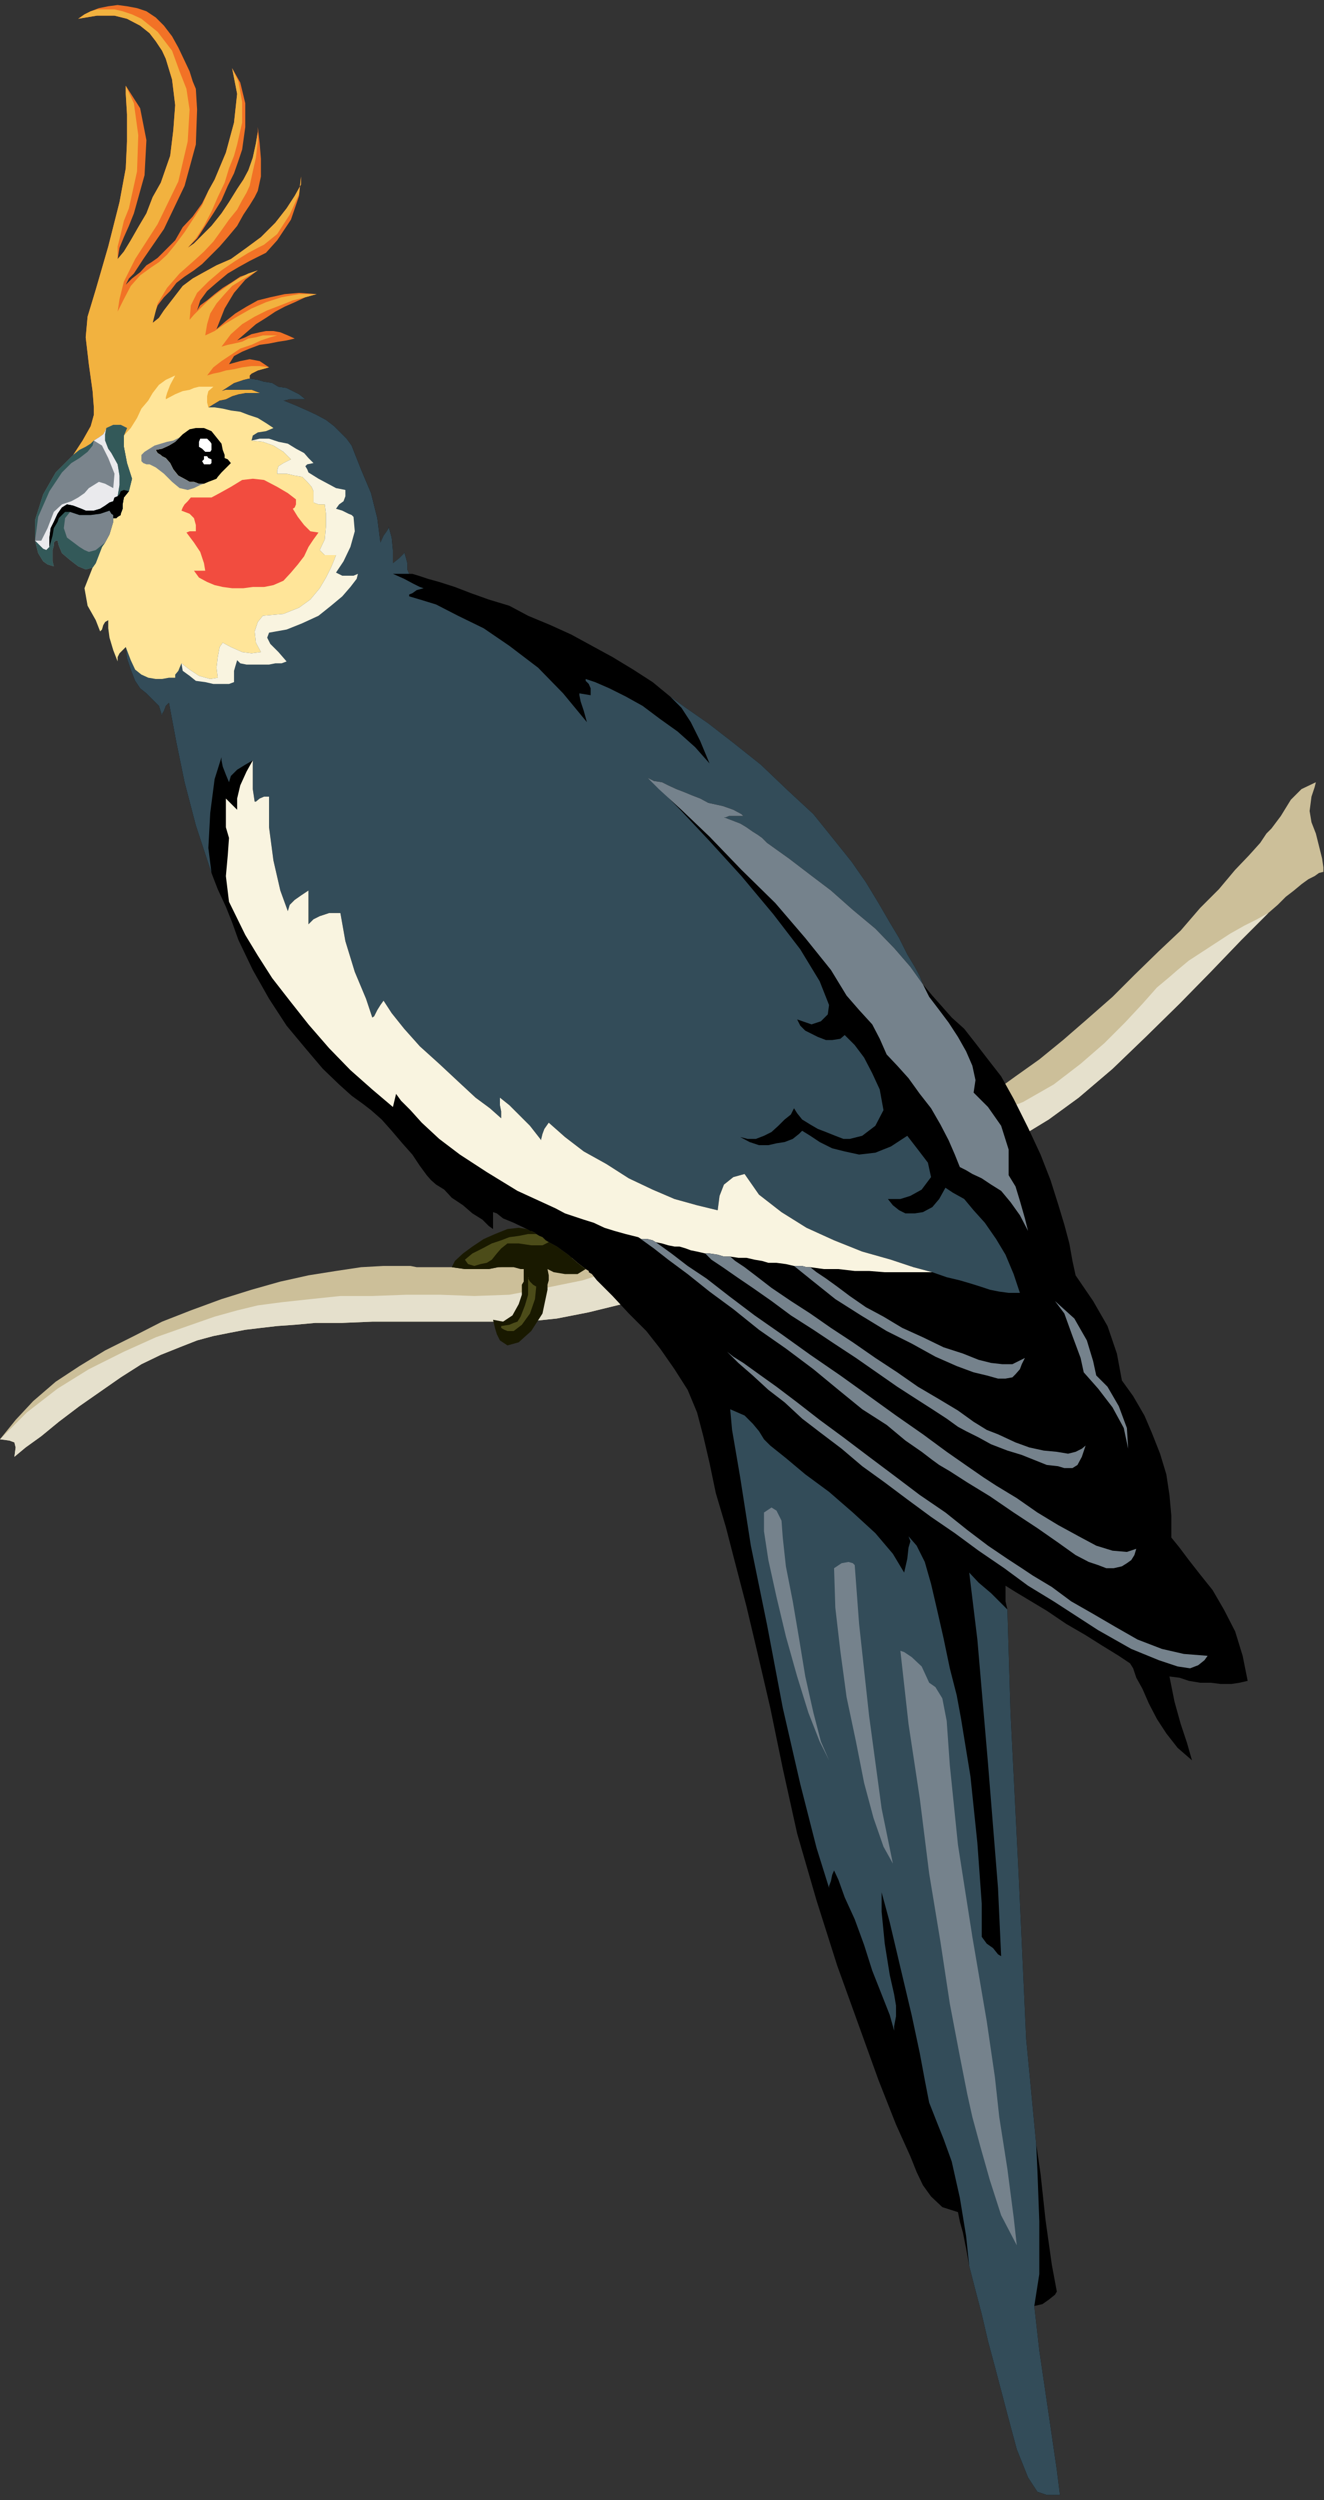 <?xml version="1.0" encoding="UTF-8" standalone="no"?>
<svg
   xmlns:ooo="http://xml.openoffice.org/svg/export"
   xmlns:dc="http://purl.org/dc/elements/1.1/"
   xmlns:cc="http://creativecommons.org/ns#"
   xmlns:rdf="http://www.w3.org/1999/02/22-rdf-syntax-ns#"
   xmlns:svg="http://www.w3.org/2000/svg"
   xmlns="http://www.w3.org/2000/svg"
   xmlns:sodipodi="http://sodipodi.sourceforge.net/DTD/sodipodi-0.dtd"
   xmlns:inkscape="http://www.inkscape.org/namespaces/inkscape"
   version="1.2"
   width="21.16mm"
   height="39.95mm"
   viewBox="0 0 2116 3995"
   preserveAspectRatio="xMidYMid"
   xml:space="preserve"
   id="svg135"
   sodipodi:docname="cocktiel.svg"
   style="fill-rule:evenodd;stroke-width:28.222;stroke-linejoin:round"
   inkscape:version="0.92.5 (2060ec1f9f, 2020-04-08)"><rect x="0" y="0" width="2116" height="3995" fill="#333333" stroke="none"/><sodipodi:namedview
   pagecolor="#ffffff"
   bordercolor="#666666"
   borderopacity="1"
   objecttolerance="10"
   gridtolerance="10"
   guidetolerance="10"
   inkscape:pageopacity="0"
   inkscape:pageshadow="2"
   inkscape:window-width="664"
   inkscape:window-height="487"
   id="namedview137"
   showgrid="false"
   inkscape:zoom="0.2102413"
   inkscape:cx="39.987403"
   inkscape:cy="75.477164"
   inkscape:window-x="0"
   inkscape:window-y="0"
   inkscape:window-maximized="0"
   inkscape:current-layer="svg135" />
 <defs
   class="ClipPathGroup"
   id="defs8">
  <clipPath
   id="presentation_clip_path"
   clipPathUnits="userSpaceOnUse">
   <rect
   x="0"
   y="0"
   width="21000"
   height="29700"
   id="rect2" />
  </clipPath>
  <clipPath
   id="presentation_clip_path_shrink"
   clipPathUnits="userSpaceOnUse">
   <rect
   x="21"
   y="29"
   width="20958"
   height="29641"
   id="rect5" />
  </clipPath>
 </defs>
 <defs
   class="TextShapeIndex"
   id="defs12">
  <g
   ooo:slide="id1"
   ooo:id-list="id3"
   id="g10" />
 </defs>
 <defs
   class="EmbeddedBulletChars"
   id="defs44">
  <g
   id="bullet-char-template-57356"
   transform="matrix(4.8828125e-4,0,0,-4.8828125e-4,0,0)">
   <path
   d="M 580,1141 1163,571 580,0 -4,571 Z"
   id="path14"
   inkscape:connector-curvature="0" />
  </g>
  <g
   id="bullet-char-template-57354"
   transform="matrix(4.8828125e-4,0,0,-4.8828125e-4,0,0)">
   <path
   d="M 8,1128 H 1137 V 0 H 8 Z"
   id="path17"
   inkscape:connector-curvature="0" />
  </g>
  <g
   id="bullet-char-template-10146"
   transform="matrix(4.8828125e-4,0,0,-4.8828125e-4,0,0)">
   <path
   d="M 174,0 602,739 174,1481 1456,739 Z M 1358,739 309,1346 659,739 Z"
   id="path20"
   inkscape:connector-curvature="0" />
  </g>
  <g
   id="bullet-char-template-10132"
   transform="matrix(4.8828125e-4,0,0,-4.8828125e-4,0,0)">
   <path
   d="M 2015,739 1276,0 H 717 l 543,543 H 174 v 393 h 1086 l -543,545 h 557 z"
   id="path23"
   inkscape:connector-curvature="0" />
  </g>
  <g
   id="bullet-char-template-10007"
   transform="matrix(4.8828125e-4,0,0,-4.8828125e-4,0,0)">
   <path
   d="m 0,-2 c -7,16 -16,29 -25,39 l 381,530 c -94,256 -141,385 -141,387 0,25 13,38 40,38 9,0 21,-2 34,-5 21,4 42,12 65,25 l 27,-13 111,-251 280,301 64,-25 24,25 c 21,-10 41,-24 62,-43 C 886,937 835,863 770,784 769,783 710,716 594,584 L 774,223 c 0,-27 -21,-55 -63,-84 l 16,-20 C 717,90 699,76 672,76 641,76 570,178 457,381 L 164,-76 c -22,-34 -53,-51 -92,-51 -42,0 -63,17 -64,51 -7,9 -10,24 -10,44 0,9 1,19 2,30 z"
   id="path26"
   inkscape:connector-curvature="0" />
  </g>
  <g
   id="bullet-char-template-10004"
   transform="matrix(4.8828125e-4,0,0,-4.8828125e-4,0,0)">
   <path
   d="M 285,-33 C 182,-33 111,30 74,156 52,228 41,333 41,471 c 0,78 14,145 41,201 34,71 87,106 158,106 53,0 88,-31 106,-94 l 23,-176 c 8,-64 28,-97 59,-98 l 735,706 c 11,11 33,17 66,17 42,0 63,-15 63,-46 V 965 c 0,-36 -10,-64 -30,-84 L 442,47 C 390,-6 338,-33 285,-33 Z"
   id="path29"
   inkscape:connector-curvature="0" />
  </g>
  <g
   id="bullet-char-template-9679"
   transform="matrix(4.8828125e-4,0,0,-4.8828125e-4,0,0)">
   <path
   d="M 813,0 C 632,0 489,54 383,161 276,268 223,411 223,592 c 0,181 53,324 160,431 106,107 249,161 430,161 179,0 323,-54 432,-161 108,-107 162,-251 162,-431 0,-180 -54,-324 -162,-431 C 1136,54 992,0 813,0 Z"
   id="path32"
   inkscape:connector-curvature="0" />
  </g>
  <g
   id="bullet-char-template-8226"
   transform="matrix(4.8828125e-4,0,0,-4.8828125e-4,0,0)">
   <path
   d="m 346,457 c -73,0 -137,26 -191,78 -54,51 -81,114 -81,188 0,73 27,136 81,188 54,52 118,78 191,78 73,0 134,-26 185,-79 51,-51 77,-114 77,-187 0,-75 -25,-137 -76,-188 -50,-52 -112,-78 -186,-78 z"
   id="path35"
   inkscape:connector-curvature="0" />
  </g>
  <g
   id="bullet-char-template-8211"
   transform="matrix(4.8828125e-4,0,0,-4.8828125e-4,0,0)">
   <path
   d="M -4,459 H 1135 V 606 H -4 Z"
   id="path38"
   inkscape:connector-curvature="0" />
  </g>
  <g
   id="bullet-char-template-61548"
   transform="matrix(4.8828125e-4,0,0,-4.8828125e-4,0,0)">
   <path
   d="m 173,740 c 0,163 58,303 173,419 116,115 255,173 419,173 163,0 302,-58 418,-173 116,-116 174,-256 174,-419 0,-163 -58,-303 -174,-418 C 1067,206 928,148 765,148 601,148 462,206 346,322 231,437 173,577 173,740 Z"
   id="path41"
   inkscape:connector-curvature="0" />
  </g>
 </defs>
 <g
   id="g49"
   transform="translate(-9442,-12852)">
  <g
   id="id2"
   class="Master_Slide">
   <g
   id="bg-id2"
   class="Background" />
   <g
   id="bo-id2"
   class="BackgroundObjects" />
  </g>
 </g>
 <g
   class="SlideGroup"
   id="g133"
   transform="translate(-9442,-12852)">
  <g
   id="g131">
   <g
   id="container-id1">
    <g
   id="id1"
   class="Slide"
   clip-path="url(#presentation_clip_path)">
     <g
   class="Page"
   id="g127">
      <g
   class="Graphic"
   id="g125">
       <g
   id="id3">
        <rect
   class="BoundingBox"
   x="9442"
   y="12852"
   width="2116"
   height="3995"
   id="rect51"
   style="fill:none;stroke:none" />
        <defs
   id="defs56">
         <clipPath
   id="clip_path_1"
   clipPathUnits="userSpaceOnUse">
          <path
   d="m 9442,12852 h 2115 v 3994 H 9442 Z"
   id="path53"
   inkscape:connector-curvature="0" />
         </clipPath>
        </defs>
        <g
   clip-path="url(#clip_path_1)"
   id="g122">
         <path
   d="m 9442,15152 15,2 8,3 2,8 -2,15 18,-15 25,-18 28,-23 33,-25 33,-23 33,-23 33,-21 31,-15 30,-12 28,-11 26,-7 25,-5 26,-5 25,-3 26,-3 28,-2 33,-3 h 43 l 48,-2 h 51 48 44 35 26 43 l 48,-5 51,-10 53,-13 51,-13 46,-18 41,-15 33,-15 15,-8 18,-10 23,-10 25,-10 28,-13 31,-13 30,-12 33,-13 33,-15 36,-13 33,-15 33,-15 36,-16 30,-15 33,-13 28,-15 46,-28 48,-35 54,-46 53,-51 54,-53 50,-51 49,-51 43,-43 15,-13 13,-13 13,-10 12,-10 11,-8 10,-5 7,-5 8,-2 -3,-21 -5,-20 -5,-20 -7,-18 -3,-18 3,-23 5,-15 2,-8 -23,11 -17,17 -16,26 -15,20 -8,8 -10,15 -18,20 -22,23 -26,31 -30,30 -31,36 -35,33 -39,38 -35,35 -41,36 -38,33 -38,31 -38,27 -36,26 -33,18 -28,12 -31,16 -33,12 -35,16 -36,12 -35,13 -36,15 -38,13 -38,13 -36,15 -38,13 -36,12 -33,13 -33,13 -30,12 -31,13 -28,13 -25,8 -26,7 -23,8 -25,5 -28,2 -25,3 -31,2 -15,3 h -18 -20 l -21,-3 h -7 -11 -10 -7 -10 -11 l -10,-2 h -10 -33 l -36,2 -40,6 -44,7 -45,10 -46,13 -48,15 -49,18 -46,18 -45,23 -46,23 -41,25 -38,25 -36,31 -28,30 z"
   id="path58"
   inkscape:connector-curvature="0"
   style="fill:#ccbf99;stroke:none" />
         <path
   d="m 9442,15152 15,2 8,3 2,8 -2,15 18,-15 25,-18 28,-23 33,-25 33,-23 33,-23 33,-21 31,-15 30,-12 28,-11 26,-7 25,-5 26,-5 25,-3 26,-3 28,-2 33,-3 h 43 l 48,-2 h 51 48 44 35 26 43 l 48,-5 51,-10 53,-13 51,-13 46,-18 41,-15 33,-15 15,-8 18,-10 23,-10 25,-10 28,-13 31,-13 30,-12 33,-13 33,-15 36,-13 33,-15 33,-15 36,-16 30,-15 33,-13 28,-15 46,-28 48,-35 54,-46 53,-51 54,-53 50,-51 49,-51 43,-43 -18,10 -20,10 -23,13 -23,15 -23,15 -20,13 -18,15 -15,13 -18,15 -23,26 -28,30 -33,33 -38,33 -43,33 -49,28 -51,20 -25,8 -25,10 -28,13 -31,10 -30,13 -31,15 -30,13 -34,15 -30,13 -28,12 -28,16 -28,10 -23,13 -23,10 -20,7 -15,8 -28,10 -41,15 -46,18 -53,18 -56,18 -59,12 -58,11 -56,2 -54,-2 h -55 l -54,2 h -51 l -48,5 -46,5 -38,5 -33,8 -36,10 -43,15 -51,18 -51,23 -56,28 -50,31 -49,38 z"
   id="path60"
   inkscape:connector-curvature="0"
   style="fill:#e5e0cc;stroke:none" />
         <path
   d="m 9666,13952 10,8 10,10 10,10 5,16 v -3 l 3,-5 3,-8 5,-5 12,64 13,63 18,69 25,76 10,26 13,28 10,25 10,28 23,48 26,46 28,43 30,36 28,33 26,25 20,18 18,13 13,10 17,15 16,18 17,20 16,18 12,18 11,15 7,8 8,7 13,8 12,13 18,12 15,13 16,10 10,10 7,5 v -5 -5 -10 -7 l 6,2 10,8 17,7 21,10 5,3 h 2 l 6,3 2,2 5,3 5,2 5,5 5,3 13,7 18,13 15,13 13,10 5,3 v 2 l 5,3 8,10 25,25 26,28 28,28 22,28 23,33 21,33 15,36 10,38 10,43 10,48 16,54 15,58 18,69 18,76 20,86 20,97 23,104 31,107 33,104 35,97 31,86 28,71 23,51 10,25 10,21 13,18 18,17 25,8 3,15 5,18 5,25 5,28 10,39 10,38 10,43 11,41 10,38 10,38 8,30 7,26 18,45 15,23 15,5 h 21 l -5,-40 -13,-89 -15,-102 -8,-71 13,-3 10,-7 10,-8 3,-5 -8,-43 -10,-71 -8,-74 -7,-48 -16,-168 -12,-262 -13,-259 -5,-165 -3,-13 v -10 -8 -7 l 16,10 25,15 25,15 31,21 31,18 27,17 26,16 18,12 5,8 5,15 10,18 10,23 13,25 15,23 18,23 23,20 -8,-28 -10,-30 -10,-36 -8,-40 16,2 15,5 18,3 h 17 l 16,2 h 17 l 13,-2 13,-3 -8,-40 -12,-39 -18,-35 -18,-31 -20,-25 -18,-23 -15,-20 -13,-16 v -35 l -3,-33 -5,-33 -10,-33 -13,-33 -12,-28 -18,-31 -18,-25 -8,-43 -15,-44 -23,-40 -28,-41 -5,-23 -5,-28 -8,-30 -10,-33 -12,-38 -16,-41 -20,-43 -23,-46 -20,-36 -21,-27 -20,-26 -18,-23 -20,-18 -15,-17 -16,-18 -15,-18 -5,-13 -8,-15 -12,-20 -13,-26 -15,-25 -18,-31 -20,-33 -23,-33 -28,-35 -33,-41 -41,-38 -43,-41 -44,-35 -40,-31 -36,-25 -25,-18 -28,-23 -31,-20 -33,-20 -33,-18 -33,-18 -33,-15 -36,-15 -30,-16 -33,-10 -28,-10 -26,-10 -25,-8 -18,-5 -15,-5 -10,-3 h -5 l -3,-7 v -10 l -2,-8 -3,-10 v 2 l -3,3 -5,5 -10,8 v -5 -16 l -2,-20 -5,-18 v 3 l -3,5 -5,7 -5,11 -5,-39 -10,-40 -16,-38 -15,-38 -8,-11 -10,-10 -10,-10 -13,-10 -15,-8 -15,-7 -18,-8 -20,-8 h 2 l 8,-2 h 10 15 l -10,-8 -10,-5 -10,-5 -13,-2 -10,-6 -13,-2 -10,-3 -13,-2 h -2 l -8,2 -15,5 -20,13 7,-2 h 20 21 l 13,5 h -11 -12 l -11,2 -10,3 -10,5 -10,2 -10,6 -8,5 h -25 l -23,5 -20,5 -16,5 -15,7 -13,8 -12,8 -11,7 v 18 l 5,26 8,25 -5,20 -8,10 -2,11 v 7 l -3,8 v 2 l -5,3 -2,2 h -5 v 6 l -3,10 -3,10 -7,13 -5,7 -5,13 -5,13 -5,7 -13,33 5,28 13,23 7,18 3,-3 2,-7 3,-5 5,-3 v 13 l 2,15 6,20 7,18 v -7 l 3,-6 5,-5 5,-5 2,18 6,18 7,18 z"
   id="path62"
   inkscape:connector-curvature="0"
   style="fill:#000000;stroke:none" />
         <path
   d="m 9666,13952 10,8 10,10 10,10 5,16 v -3 l 3,-5 3,-8 5,-5 12,64 13,63 18,69 25,76 -5,-40 3,-56 7,-54 11,-35 v 5 l 2,10 5,13 5,12 3,-10 10,-10 13,-8 12,-7 v 7 18 21 l 3,20 h 2 l 6,-5 7,-3 h 8 v 49 l 7,53 11,48 12,33 3,-10 8,-8 10,-7 12,-8 v 5 13 15 21 l 8,-8 10,-5 15,-5 h 18 l 8,45 15,49 18,43 10,30 3,-2 5,-10 5,-8 5,-7 13,20 20,25 25,28 31,28 30,28 28,26 23,17 18,16 v -3 -8 l -2,-10 v -12 l 15,12 15,15 18,18 18,23 v -2 l 2,-8 3,-8 7,-10 26,23 30,23 36,20 36,23 38,18 35,15 36,10 33,8 3,-23 7,-18 15,-12 18,-5 23,33 36,28 40,25 44,20 45,18 46,13 36,12 30,8 23,8 21,5 17,5 16,5 15,5 15,3 15,2 h 18 l -10,-30 -13,-31 -15,-25 -18,-26 -18,-20 -15,-18 -18,-10 -12,-8 -10,18 -11,13 -15,8 -13,2 h -15 l -10,-5 -10,-8 -8,-10 h 5 15 l 16,-5 18,-10 15,-20 -5,-23 -16,-21 -17,-22 -26,17 -25,10 -26,3 -23,-5 -20,-5 -20,-10 -15,-10 -13,-8 -5,5 -10,8 -13,5 -13,2 -13,3 h -15 l -15,-5 -15,-8 12,3 h 13 l 13,-5 12,-6 11,-10 10,-10 10,-8 5,-10 5,8 8,10 13,8 12,7 13,5 15,6 13,5 h 10 l 20,-5 21,-16 13,-25 -6,-33 -12,-26 -13,-25 -15,-20 -16,-16 -7,6 -13,2 h -10 l -13,-5 -10,-5 -10,-5 -8,-8 -5,-10 23,8 15,-5 11,-11 2,-15 -15,-38 -31,-51 -43,-56 -51,-61 -51,-56 -45,-48 -34,-35 -20,-18 10,5 13,2 10,5 13,6 13,5 12,5 13,5 13,7 23,5 17,6 13,7 3,3 h -13 -10 l -5,2 h -3 l 13,5 13,5 10,6 10,7 8,5 7,5 8,8 7,5 28,20 34,26 33,25 35,31 36,30 30,31 26,30 20,28 -5,-13 -8,-15 -12,-20 -13,-26 -15,-25 -18,-31 -20,-33 -23,-33 -28,-35 -33,-41 -41,-38 -43,-41 -44,-35 -40,-31 -36,-25 -25,-18 18,18 15,23 15,30 15,36 -23,-26 -28,-25 -28,-20 -28,-21 -27,-15 -26,-13 -23,-10 -15,-5 v 3 l 5,5 3,7 v 11 l -18,-3 v 3 l 2,10 5,15 5,18 -38,-46 -40,-41 -46,-35 -41,-28 -41,-20 -35,-18 -26,-8 -17,-5 v -3 l 5,-2 7,-5 11,-3 -6,-2 -10,-5 -15,-8 -18,-8 h 3 2 8 13 l -3,-7 v -10 l -2,-8 -3,-10 v 2 l -3,3 -5,5 -10,8 v -5 -16 l -2,-20 -5,-18 v 3 l -3,5 -5,7 -5,11 -5,-39 -10,-40 -16,-38 -15,-38 -8,-11 -10,-10 -10,-10 -13,-10 -15,-8 -15,-7 -18,-8 -20,-8 h 2 l 8,-2 h 10 15 l -10,-8 -10,-5 -10,-5 -13,-2 -10,-6 -13,-2 -10,-3 -13,-2 h -2 l -8,2 -15,5 -20,13 7,-2 h 20 21 l 13,5 h -11 -12 l -11,2 -10,3 -10,5 -10,2 -10,6 -8,5 h -25 l -23,5 -20,5 -16,5 -15,7 -13,8 -12,8 -11,7 v 18 l 5,26 8,25 -5,20 -8,10 -2,11 v 7 l -3,8 v 2 l -5,3 -2,2 h -5 v 6 l -3,10 -3,10 -7,13 -5,7 -5,13 -5,13 -5,7 -13,33 5,28 13,23 7,18 3,-3 2,-7 3,-5 5,-3 v 13 l 2,15 6,20 7,18 v -7 l 3,-6 5,-5 5,-5 2,18 6,18 7,18 z"
   id="path64"
   inkscape:connector-curvature="0"
   style="fill:#334c59;stroke:none" />
         <path
   d="m 10609,15104 23,10 13,13 10,12 8,13 10,10 25,20 31,26 38,28 38,33 36,33 28,33 18,30 5,-22 2,-18 3,-10 -3,-8 13,15 13,26 10,35 10,43 10,44 10,48 11,43 7,38 15,92 11,106 7,97 v 53 l 8,11 10,7 8,10 5,3 -5,-109 -16,-199 -17,-198 -13,-107 15,16 20,17 18,18 8,8 5,165 13,259 12,262 16,168 2,43 3,81 v 84 l -8,51 8,71 15,102 13,89 5,40 h -21 l -15,-5 -15,-23 -18,-45 -7,-26 -8,-30 -10,-38 -10,-38 -11,-41 -10,-43 -10,-38 -10,-39 -5,-48 -10,-61 -13,-58 -13,-36 -10,-25 -13,-33 -7,-36 -8,-43 -13,-61 -18,-76 -17,-72 -13,-48 v 31 l 5,51 8,50 7,31 3,18 v 17 l -3,16 v 7 l -7,-25 -13,-33 -15,-38 -13,-41 -15,-41 -16,-35 -10,-28 -7,-15 -3,7 -2,10 -3,8 v 3 l -20,-64 -26,-102 -28,-122 -25,-132 -26,-127 -17,-109 -13,-76 z"
   id="path66"
   inkscape:connector-curvature="0"
   style="fill:#334c59;stroke:none" />
         <path
   d="m 9612,13536 11,-5 h 12 l 10,5 -5,12 11,-7 12,-8 13,-8 15,-7 16,-5 20,-5 23,-5 h 25 l 8,-5 10,-6 10,-2 10,-5 10,-3 11,-2 h 12 11 l -13,-5 h -21 -20 l -7,2 20,-13 15,-5 8,-2 h 2 v -5 l 3,-3 10,-5 18,-5 -15,-10 -16,-3 -15,3 -18,5 8,-13 13,-7 12,-5 16,-6 15,-2 15,-3 13,-2 13,-3 -11,-5 -12,-5 -11,-2 h -12 l -10,2 -13,3 -10,5 -13,5 15,-13 15,-13 16,-10 15,-10 15,-8 16,-7 17,-8 18,-5 -28,-2 -23,2 -23,5 -20,5 -18,10 -18,11 -15,12 -15,13 13,-33 15,-25 18,-21 20,-15 -13,5 -15,5 -15,10 -13,8 -13,10 -12,10 -11,8 -5,8 5,-16 11,-15 15,-13 18,-15 17,-10 18,-10 16,-8 10,-5 18,-20 22,-33 13,-38 3,-31 v 13 l -10,18 -13,20 -18,23 -23,23 -23,17 -25,18 -23,10 -20,11 -18,10 -16,12 -10,13 -10,13 -10,13 -8,12 -10,8 3,-15 5,-13 10,-13 10,-10 10,-13 13,-10 15,-10 13,-10 13,-13 15,-15 13,-15 15,-18 10,-18 10,-15 8,-13 5,-10 5,-23 v -28 l -2,-25 -3,-26 v 8 l -3,18 -5,23 -7,20 -8,15 -10,15 -13,21 -12,18 -16,20 -15,15 -13,13 -10,7 15,-15 13,-20 13,-20 13,-21 10,-23 10,-20 7,-20 6,-18 5,-36 v -38 l -8,-33 -13,-23 8,41 -5,46 -13,48 -18,43 -10,18 -10,20 -15,21 -16,17 -12,21 -15,15 -13,13 -10,7 -8,5 -10,11 -13,10 -10,10 5,-10 8,-8 15,-23 33,-48 33,-69 18,-66 2,-56 -2,-33 -5,-12 -5,-16 -8,-17 -10,-21 -10,-18 -13,-17 -13,-13 -15,-10 -15,-5 -16,-3 -15,-2 -15,2 -15,3 -13,5 -10,5 -10,7 30,-5 h 28 l 20,5 21,11 15,12 10,13 10,15 6,13 10,33 5,41 -3,40 -5,41 -7,20 -8,23 -13,23 -10,26 -13,22 -12,21 -11,18 -10,12 3,-18 7,-17 8,-18 8,-20 17,-61 3,-56 -10,-51 -23,-36 v 13 l 2,33 v 43 l -2,43 -10,54 -18,71 -20,69 -13,43 -3,33 5,43 6,43 2,26 v 12 l -5,18 -13,23 -15,23 10,-8 10,-5 8,-5 5,-5 8,-5 7,-5 3,-5 z"
   id="path68"
   inkscape:connector-curvature="0"
   style="fill:#f27226;stroke:none" />
         <path
   d="m 9612,13536 11,-5 h 12 l 10,5 -5,12 11,-7 12,-8 13,-8 15,-7 16,-5 20,-5 23,-5 h 25 l 8,-5 10,-6 10,-2 10,-5 10,-3 11,-2 h 12 11 l -13,-5 h -21 -20 l -7,2 20,-13 15,-5 8,-2 h 2 v -5 l 3,-3 10,-5 18,-5 -15,-2 h -13 l -15,2 -13,3 -13,2 -10,3 -10,2 -10,3 10,-13 13,-10 15,-10 15,-10 18,-6 15,-7 15,-5 11,-3 h -11 -12 l -11,3 -12,2 -10,5 -13,3 -10,2 -10,3 15,-20 18,-16 20,-12 20,-10 21,-8 20,-8 20,-5 18,-5 h -28 l -28,5 -25,8 -23,10 -23,13 -20,12 -16,11 -15,7 3,-18 5,-17 10,-16 13,-15 12,-13 16,-10 12,-7 13,-8 -15,5 -16,8 -15,10 -18,13 -15,12 -13,13 -10,10 -7,8 2,-23 10,-20 18,-18 21,-18 22,-15 21,-13 15,-8 10,-5 21,-17 20,-31 15,-33 3,-28 v 13 l -10,18 -13,20 -18,23 -23,23 -23,17 -25,18 -23,10 -20,11 -18,10 -16,12 -10,13 -10,13 -10,13 -8,12 -10,8 8,-31 15,-25 20,-23 26,-23 13,-12 15,-16 13,-18 12,-17 13,-16 8,-15 7,-12 5,-11 5,-23 5,-22 3,-26 v -23 8 l -3,18 -5,23 -7,20 -8,15 -10,15 -13,21 -12,18 -16,20 -15,15 -13,13 -10,7 13,-15 13,-20 12,-23 10,-23 11,-23 7,-23 8,-20 5,-18 8,-35 v -33 l -6,-33 -10,-21 8,41 -5,46 -13,48 -18,43 -10,18 -10,23 -13,20 -15,23 -15,20 -13,16 -13,12 -12,8 -18,13 -15,17 -11,21 -10,20 3,-20 7,-28 18,-36 36,-56 33,-68 15,-64 3,-51 -5,-33 -11,-28 -12,-33 -23,-30 -26,-21 -15,-7 -15,-5 -13,-3 h -15 -13 l -10,3 -10,5 -10,7 30,-5 h 28 l 20,5 21,11 15,12 10,13 10,15 6,13 10,33 5,41 -3,40 -5,41 -7,20 -8,23 -13,23 -10,26 -13,22 -12,21 -11,18 -10,12 v -20 l 5,-20 5,-21 8,-20 13,-59 2,-58 -7,-51 -13,-28 v 13 l 2,33 v 43 l -2,43 -10,54 -18,71 -20,69 -13,43 -3,33 5,43 6,43 2,26 v 12 l -5,18 -13,23 -15,23 10,-8 10,-5 8,-5 5,-5 8,-5 7,-5 3,-5 z"
   id="path70"
   inkscape:connector-curvature="0"
   style="fill:#f2b23f;stroke:none" />
         <path
   d="m 9775,13503 h 10 l 13,2 13,3 15,2 13,5 15,5 13,8 12,8 -12,5 -13,2 -8,5 -2,8 18,2 17,6 16,10 12,12 -12,6 -8,5 -2,7 v 5 h 15 l 13,3 12,2 8,8 7,8 3,7 v 10 8 l 8,3 h 5 2 3 l 2,15 v 20 l -2,21 -8,17 8,8 h 7 6 5 l -3,8 -5,12 -8,16 -10,17 -15,18 -18,13 -25,10 -33,3 -8,10 -5,15 2,18 8,15 -15,2 -15,-2 -18,-8 -13,-7 -5,7 -3,16 -2,17 2,16 -12,2 -18,-5 -15,-10 -13,-10 -3,7 -2,5 -5,6 v 5 h -10 l -11,2 h -10 l -12,-2 -11,-5 -10,-8 -7,-15 -8,-21 -5,5 -5,5 -3,6 v 7 l -7,-18 -6,-20 -2,-15 v -13 l -5,3 -3,5 -2,7 -3,3 -7,-18 -13,-23 -5,-28 13,-33 5,-7 5,-13 5,-13 5,-7 7,-13 3,-10 3,-10 v -6 h 5 l 2,-2 5,-3 v -2 l 3,-8 v -7 l 2,-11 8,-10 5,-20 -8,-25 -5,-26 v -18 l 11,-12 10,-16 7,-15 11,-13 7,-12 10,-13 11,-8 15,-7 -8,15 -5,13 -2,7 v 3 l 15,-8 12,-5 11,-2 7,-3 8,-2 h 8 7 8 l -8,7 -2,8 v 10 z"
   id="path72"
   inkscape:connector-curvature="0"
   style="fill:#ffe599;stroke:none" />
         <path
   d="m 9747,13647 h 10 11 7 5 l 13,-7 18,-10 18,-11 17,-2 18,2 21,11 17,10 13,10 v 5 3 l -2,5 -3,2 8,13 10,13 10,10 13,2 -8,11 -8,12 -7,15 -10,13 -11,13 -12,13 -16,7 -15,3 h -18 l -15,2 h -18 l -15,-2 -13,-3 -12,-5 -13,-7 -8,-11 h 8 5 3 2 l -2,-12 -6,-18 -10,-15 -12,-16 5,-2 h 5 2 3 v -10 l -3,-11 -7,-7 -13,-5 2,-5 3,-5 5,-5 z"
   id="path74"
   inkscape:connector-curvature="0"
   style="fill:#f24c3f;stroke:none" />
         <path
   d="m 9691,13571 10,-2 11,-5 10,-6 7,-7 5,-5 11,-8 10,-2 h 13 l 12,5 8,10 8,10 2,10 3,8 v 5 l 5,2 5,6 -5,5 -5,5 -5,5 -6,7 -2,3 -5,2 -8,3 -7,3 h -8 l -8,-3 h -7 l -5,-3 -13,-7 -8,-10 -5,-10 -7,-8 -6,-3 -2,-2 -5,-3 z"
   id="path76"
   inkscape:connector-curvature="0"
   style="fill:#000000;stroke:none" />
         <path
   d="m 9765,13553 h 5 3 l 5,5 2,3 v 5 5 l -2,3 h -3 -5 l -5,-5 -5,-3 v -2 -3 -3 l 2,-5 z"
   id="path78"
   inkscape:connector-curvature="0"
   style="fill:#ffffff;stroke:none" />
         <path
   d="m 9773,13581 2,3 5,2 v 3 3 l -2,2 h -5 -3 -2 l -3,-5 3,-3 v -5 z"
   id="path80"
   inkscape:connector-curvature="0"
   style="fill:#ffffff;stroke:none" />
         <path
   d="m 9610,13719 -5,7 -5,13 -5,13 -5,7 -11,3 -12,-5 -13,-10 -13,-11 -5,-12 -2,-8 h -3 l -3,3 v 5 l -2,7 v 8 10 l 2,8 -10,-3 -7,-5 -8,-13 -5,-20 v -33 l 13,-41 20,-35 28,-28 10,-8 10,-5 8,-5 5,-5 8,-5 7,-5 3,-5 2,-5 11,-5 h 12 l 10,5 -5,12 v 18 l 5,26 8,25 -5,20 -8,10 -2,11 v 7 l -3,8 v 2 l -5,3 -2,2 h -5 v 6 l -3,10 -3,10 z"
   id="path82"
   inkscape:connector-curvature="0"
   style="fill:#7a848c;stroke:none" />
         <path
   d="m 9768,13625 h -8 l -8,-3 h -7 l -5,-3 -13,-7 -8,-10 -5,-10 -7,-8 -6,-3 -2,-2 -5,-3 -3,-5 10,-2 11,-5 10,-6 7,-7 -10,5 -10,2 -10,3 -10,3 -8,5 -8,5 -5,5 v 5 5 l 3,3 5,2 h 5 l 10,5 13,10 13,13 12,10 13,3 10,-3 10,-5 z"
   id="path84"
   inkscape:connector-curvature="0"
   style="fill:#7a848c;stroke:none" />
         <path
   d="m 9498,13716 h 10 l 10,-20 10,-26 13,-12 15,-5 11,-6 10,-7 7,-8 8,-5 8,-5 10,3 13,7 2,-23 -10,-25 -10,-20 -13,-8 8,-5 7,-5 3,-5 2,-5 -2,10 v 10 l 5,13 5,7 10,18 3,18 v 15 l -3,18 -5,2 -2,6 -6,2 -7,5 -8,5 -10,3 h -13 l -7,-3 -13,-5 -10,-2 -8,5 -7,10 -6,13 -5,10 -2,15 v 15 l -5,5 -5,-2 -5,-5 z"
   id="path86"
   inkscape:connector-curvature="0"
   style="fill:#eaeaed;stroke:none" />
         <path
   d="m 9498,13716 v -33 l 13,-41 20,-35 28,-28 10,-8 10,-5 8,-5 5,-5 -2,8 -8,10 -13,10 -13,8 -15,15 -20,30 -18,41 z"
   id="path88"
   inkscape:connector-curvature="0"
   style="fill:#335959;stroke:none" />
         <path
   d="m 9648,13637 -8,10 -2,11 v 7 l -3,8 v 2 l -5,3 -2,2 h -5 v -2 -3 l -3,-2 -3,-5 -15,5 -15,2 h -18 l -15,-5 -8,10 -2,16 5,15 20,15 8,5 7,3 11,-3 15,-12 -5,7 -5,13 -5,13 -5,7 -11,3 -12,-5 -13,-10 -13,-11 -5,-12 -2,-8 h -3 l -3,3 v 5 l -2,7 v 8 10 l 2,8 -10,-3 -7,-5 -8,-13 -5,-20 8,8 5,5 5,2 5,-5 v -15 l 2,-15 5,-10 6,-13 7,-10 8,-5 10,2 13,5 7,3 h 13 l 10,-3 8,-5 7,-5 6,-2 2,-6 5,-2 3,-18 v -15 l -3,-18 -10,-18 -5,-7 -5,-13 v -10 l 2,-10 11,-5 h 12 l 10,5 -5,12 v 18 l 5,26 8,25 z"
   id="path90"
   inkscape:connector-curvature="0"
   style="fill:#335959;stroke:none" />
         <path
   d="m 9554,13670 15,5 h 18 l 15,-2 15,-5 3,5 3,2 v 3 2 h 5 l 2,-2 5,-3 v -2 l 3,-8 v -7 l 2,-11 8,-10 -8,-2 -5,2 -2,5 -3,3 -5,2 -2,6 -6,2 -7,5 -8,5 -10,3 h -13 l -7,-3 -13,-5 -10,-2 -8,5 -7,10 -6,13 -5,10 -2,15 v 15 l 5,-18 2,-12 6,-10 2,-6 5,-5 5,-5 h 3 z"
   id="path92"
   inkscape:connector-curvature="0"
   style="fill:#000000;stroke:none" />
         <path
   d="m 9859,13894 -8,-15 -2,-18 5,-15 8,-10 33,-3 25,-10 18,-13 15,-18 10,-17 8,-16 5,-12 3,-8 h -5 -6 -7 l -8,-8 8,-17 2,-21 v -20 l -2,-15 h -3 -2 -5 l -8,-3 v -8 -10 l -3,-7 -7,-8 -8,-8 -12,-2 -13,-3 h -15 v -5 l 2,-7 8,-5 12,-6 -12,-12 -16,-10 -17,-6 -18,-2 13,-3 h 15 l 15,5 15,3 13,8 13,7 7,8 8,8 -10,2 -3,3 3,5 2,5 16,10 15,8 13,7 15,3 v 10 l -3,8 -7,5 -5,7 10,3 10,5 5,2 3,3 2,23 -7,25 -11,23 -12,18 10,5 h 10 8 l 7,-3 -2,8 -10,13 -13,15 -18,15 -20,16 -26,12 -25,10 -28,5 -3,8 5,10 13,13 13,15 -8,3 h -10 l -10,2 h -13 -13 -10 l -10,-2 -5,-5 -3,10 -2,7 v 8 10 l -8,3 h -12 -13 l -13,-3 -15,-2 -10,-8 -11,-8 -2,-12 13,10 15,10 18,5 12,-2 -2,-16 2,-17 3,-16 5,-7 13,7 18,8 15,2 z"
   id="path94"
   inkscape:connector-curvature="0"
   style="fill:#f9f4e0;stroke:none" />
         <path
   d="m 10932,14885 h -25 -26 -25 l -25,-2 h -23 l -26,-3 h -23 l -22,-3 h -6 l -7,-2 h -5 -8 l -13,-3 -15,-2 h -13 l -10,-3 -12,-2 -13,-3 h -13 l -13,-2 h -10 l -10,-3 -13,-2 h -7 l -13,-3 -10,-2 -8,-3 -10,-3 h -8 l -10,-2 -10,-3 -10,-2 -5,-3 -8,-2 h -10 l -5,-3 -20,-5 -18,-5 -16,-5 -17,-8 -16,-5 -15,-5 -15,-5 -15,-8 -61,-28 -49,-30 -43,-28 -33,-25 -28,-26 -18,-20 -15,-15 -8,-11 -5,21 -33,-28 -35,-31 -34,-35 -33,-38 -30,-38 -28,-36 -23,-36 -20,-33 -26,-53 -5,-41 3,-33 2,-28 -5,-17 v -18 -16 -15 3 l 5,5 5,5 8,8 v -18 l 5,-21 10,-22 10,-18 v 7 18 21 l 3,20 h 2 l 6,-5 7,-3 h 8 v 49 l 7,53 11,48 12,33 3,-10 8,-8 10,-7 12,-8 v 5 13 15 21 l 8,-8 10,-5 15,-5 h 18 l 8,45 15,49 18,43 10,30 3,-2 5,-10 5,-8 5,-7 13,20 20,25 25,28 31,28 30,28 28,26 23,17 18,16 v -3 -8 l -2,-10 v -12 l 15,12 15,15 18,18 18,23 v -2 l 2,-8 3,-8 7,-10 26,23 30,23 36,20 36,23 38,18 35,15 36,10 33,8 3,-23 7,-18 15,-12 18,-5 23,33 36,28 40,25 44,20 45,18 46,13 36,12 z"
   id="path96"
   inkscape:connector-curvature="0"
   style="fill:#f9f4e0;stroke:none" />
         <path
   d="m 11128,14931 15,20 13,36 13,35 5,23 23,26 23,30 18,33 7,33 -2,-33 -13,-35 -18,-31 -18,-18 -5,-23 -10,-33 -20,-35 z"
   id="path98"
   inkscape:connector-curvature="0"
   style="fill:#75828c;stroke:none" />
         <path
   d="m 11085,14819 -13,-25 -15,-21 -15,-18 -16,-10 -15,-10 -15,-7 -10,-6 -10,-5 -8,-20 -10,-23 -13,-25 -15,-26 -18,-23 -18,-25 -18,-20 -17,-18 -11,-25 -12,-23 -21,-23 -20,-23 -25,-41 -41,-51 -48,-56 -54,-53 -51,-53 -45,-43 -36,-33 -18,-18 10,5 13,2 10,5 13,6 13,5 12,5 13,5 13,7 23,5 17,6 13,7 3,3 h -13 -10 l -5,2 h -3 l 13,5 13,5 10,6 10,7 8,5 7,5 8,8 7,5 28,20 34,26 33,25 35,31 36,30 30,31 26,30 20,28 10,20 16,21 15,20 15,23 13,23 10,23 5,23 -3,20 23,23 21,30 12,38 v 41 l 11,18 7,23 8,28 z"
   id="path100"
   inkscape:connector-curvature="0"
   style="fill:#75828c;stroke:none" />
         <path
   d="m 10737,14877 h -6 l -7,-2 h -5 -8 l 31,25 35,28 41,26 41,25 40,20 38,21 34,15 27,10 21,5 18,5 h 12 l 11,-2 5,-5 7,-8 3,-8 5,-10 -10,5 -10,5 h -16 l -18,-2 -20,-5 -25,-10 -31,-10 -33,-16 -33,-15 -30,-18 -28,-15 -26,-18 -20,-15 -18,-13 -15,-10 z"
   id="path102"
   inkscape:connector-curvature="0"
   style="fill:#75828c;stroke:none" />
         <path
   d="m 10609,14860 h -10 l -10,-3 -13,-2 h -7 l 10,10 18,12 23,16 25,17 30,21 31,23 36,23 33,22 35,23 33,23 33,23 31,20 25,16 23,15 18,13 13,7 20,10 20,11 26,10 23,7 20,8 20,8 18,2 10,3 h 13 l 8,-5 7,-13 6,-18 -6,5 -10,5 -12,3 -18,-3 -21,-2 -23,-5 -22,-8 -28,-13 -18,-7 -21,-13 -25,-18 -30,-18 -34,-20 -33,-23 -35,-23 -36,-25 -35,-23 -33,-23 -31,-20 -31,-21 -22,-17 -21,-16 -15,-10 z"
   id="path104"
   inkscape:connector-curvature="0"
   style="fill:#75828c;stroke:none" />
         <path
   d="m 10462,14829 7,5 18,13 23,18 31,23 35,28 38,28 41,33 43,30 44,33 40,33 38,31 39,25 30,25 26,18 17,13 11,8 17,10 28,18 36,22 38,26 38,25 33,23 28,20 21,11 15,5 13,5 h 12 l 13,-3 8,-5 7,-5 5,-8 3,-10 -15,5 -23,-2 -26,-8 -28,-15 -33,-18 -33,-20 -33,-23 -33,-20 -20,-13 -26,-18 -33,-23 -38,-28 -43,-30 -43,-31 -46,-33 -48,-33 -46,-33 -43,-30 -41,-31 -36,-28 -30,-20 -26,-20 -18,-13 -7,-5 -5,-3 -8,-2 h -10 z"
   id="path106"
   inkscape:connector-curvature="0"
   style="fill:#75828c;stroke:none" />
         <path
   d="m 10604,15012 10,8 16,10 25,18 28,20 33,25 36,28 38,28 41,31 40,30 41,31 41,28 35,28 33,25 31,21 23,15 18,12 30,18 31,23 35,20 36,21 35,20 39,15 35,8 38,3 -5,7 -10,8 -13,5 -20,-3 -30,-10 -44,-18 -53,-30 -71,-46 -41,-25 -38,-28 -41,-28 -38,-28 -38,-26 -38,-28 -36,-27 -36,-26 -33,-28 -33,-25 -30,-23 -28,-26 -26,-20 -25,-23 -23,-20 z"
   id="path108"
   inkscape:connector-curvature="0"
   style="fill:#75828c;stroke:none" />
         <path
   d="m 10663,15269 12,-8 8,5 5,10 3,6 2,27 5,46 11,56 10,59 10,61 13,58 12,46 13,30 -15,-30 -18,-46 -18,-58 -18,-64 -15,-63 -13,-59 -7,-46 z"
   id="path110"
   inkscape:connector-curvature="0"
   style="fill:#75828c;stroke:none" />
         <path
   d="m 10775,15358 12,-8 11,-2 7,2 3,3 7,94 16,147 20,148 18,88 -15,-27 -16,-46 -15,-56 -13,-66 -15,-71 -10,-74 -8,-69 z"
   id="path112"
   inkscape:connector-curvature="0"
   style="fill:#75828c;stroke:none" />
         <path
   d="m 10881,15490 6,2 12,8 16,15 12,26 10,7 11,18 7,36 5,71 13,127 23,147 23,135 13,89 7,64 13,83 10,77 5,45 -25,-48 -18,-56 -15,-53 -13,-48 -8,-36 -12,-61 -16,-84 -15,-99 -18,-109 -15,-120 -18,-119 z"
   id="path114"
   inkscape:connector-curvature="0"
   style="fill:#75828c;stroke:none" />
         <path
   d="m 10317,14913 -8,38 -18,28 -20,18 -18,5 -12,-8 -5,-10 -3,-10 -3,-13 16,3 15,-10 10,-18 5,-15 v -16 l 3,-5 v -10 -7 -3 h -5 l -11,-3 h -12 -13 l -15,3 h -18 -20 l -21,-3 5,-10 13,-12 15,-11 18,-12 18,-8 20,-8 18,-2 13,2 5,3 h 2 l 6,3 2,2 5,3 5,2 5,5 5,3 13,7 18,13 15,13 13,10 -13,8 h -20 l -18,-3 -10,-5 2,10 v 8 l -2,7 z"
   id="path116"
   inkscape:connector-curvature="0"
   style="fill:#191900;stroke:none" />
         <path
   d="m 10319,14837 -5,-3 -5,-5 -5,-2 -5,-3 h -13 l -15,3 -15,2 -13,5 -15,5 -15,8 -16,8 -12,10 5,7 10,3 10,-3 10,-2 8,-5 8,-10 7,-8 10,-8 h 18 l 20,3 h 18 z"
   id="path118"
   inkscape:connector-curvature="0"
   style="fill:#4c4c19;stroke:none" />
         <path
   d="m 10286,14893 v 2 l 3,5 5,5 5,3 -2,20 -8,23 -13,18 -13,10 h -10 l -5,-2 -5,-3 v -3 l 13,-2 7,-3 6,-2 5,-8 7,-18 5,-17 v -16 z"
   id="path120"
   inkscape:connector-curvature="0"
   style="fill:#4c4c19;stroke:none" />
        </g>
       </g>
      </g>
     </g>
    </g>
   </g>
  </g>
 </g>
</svg>
